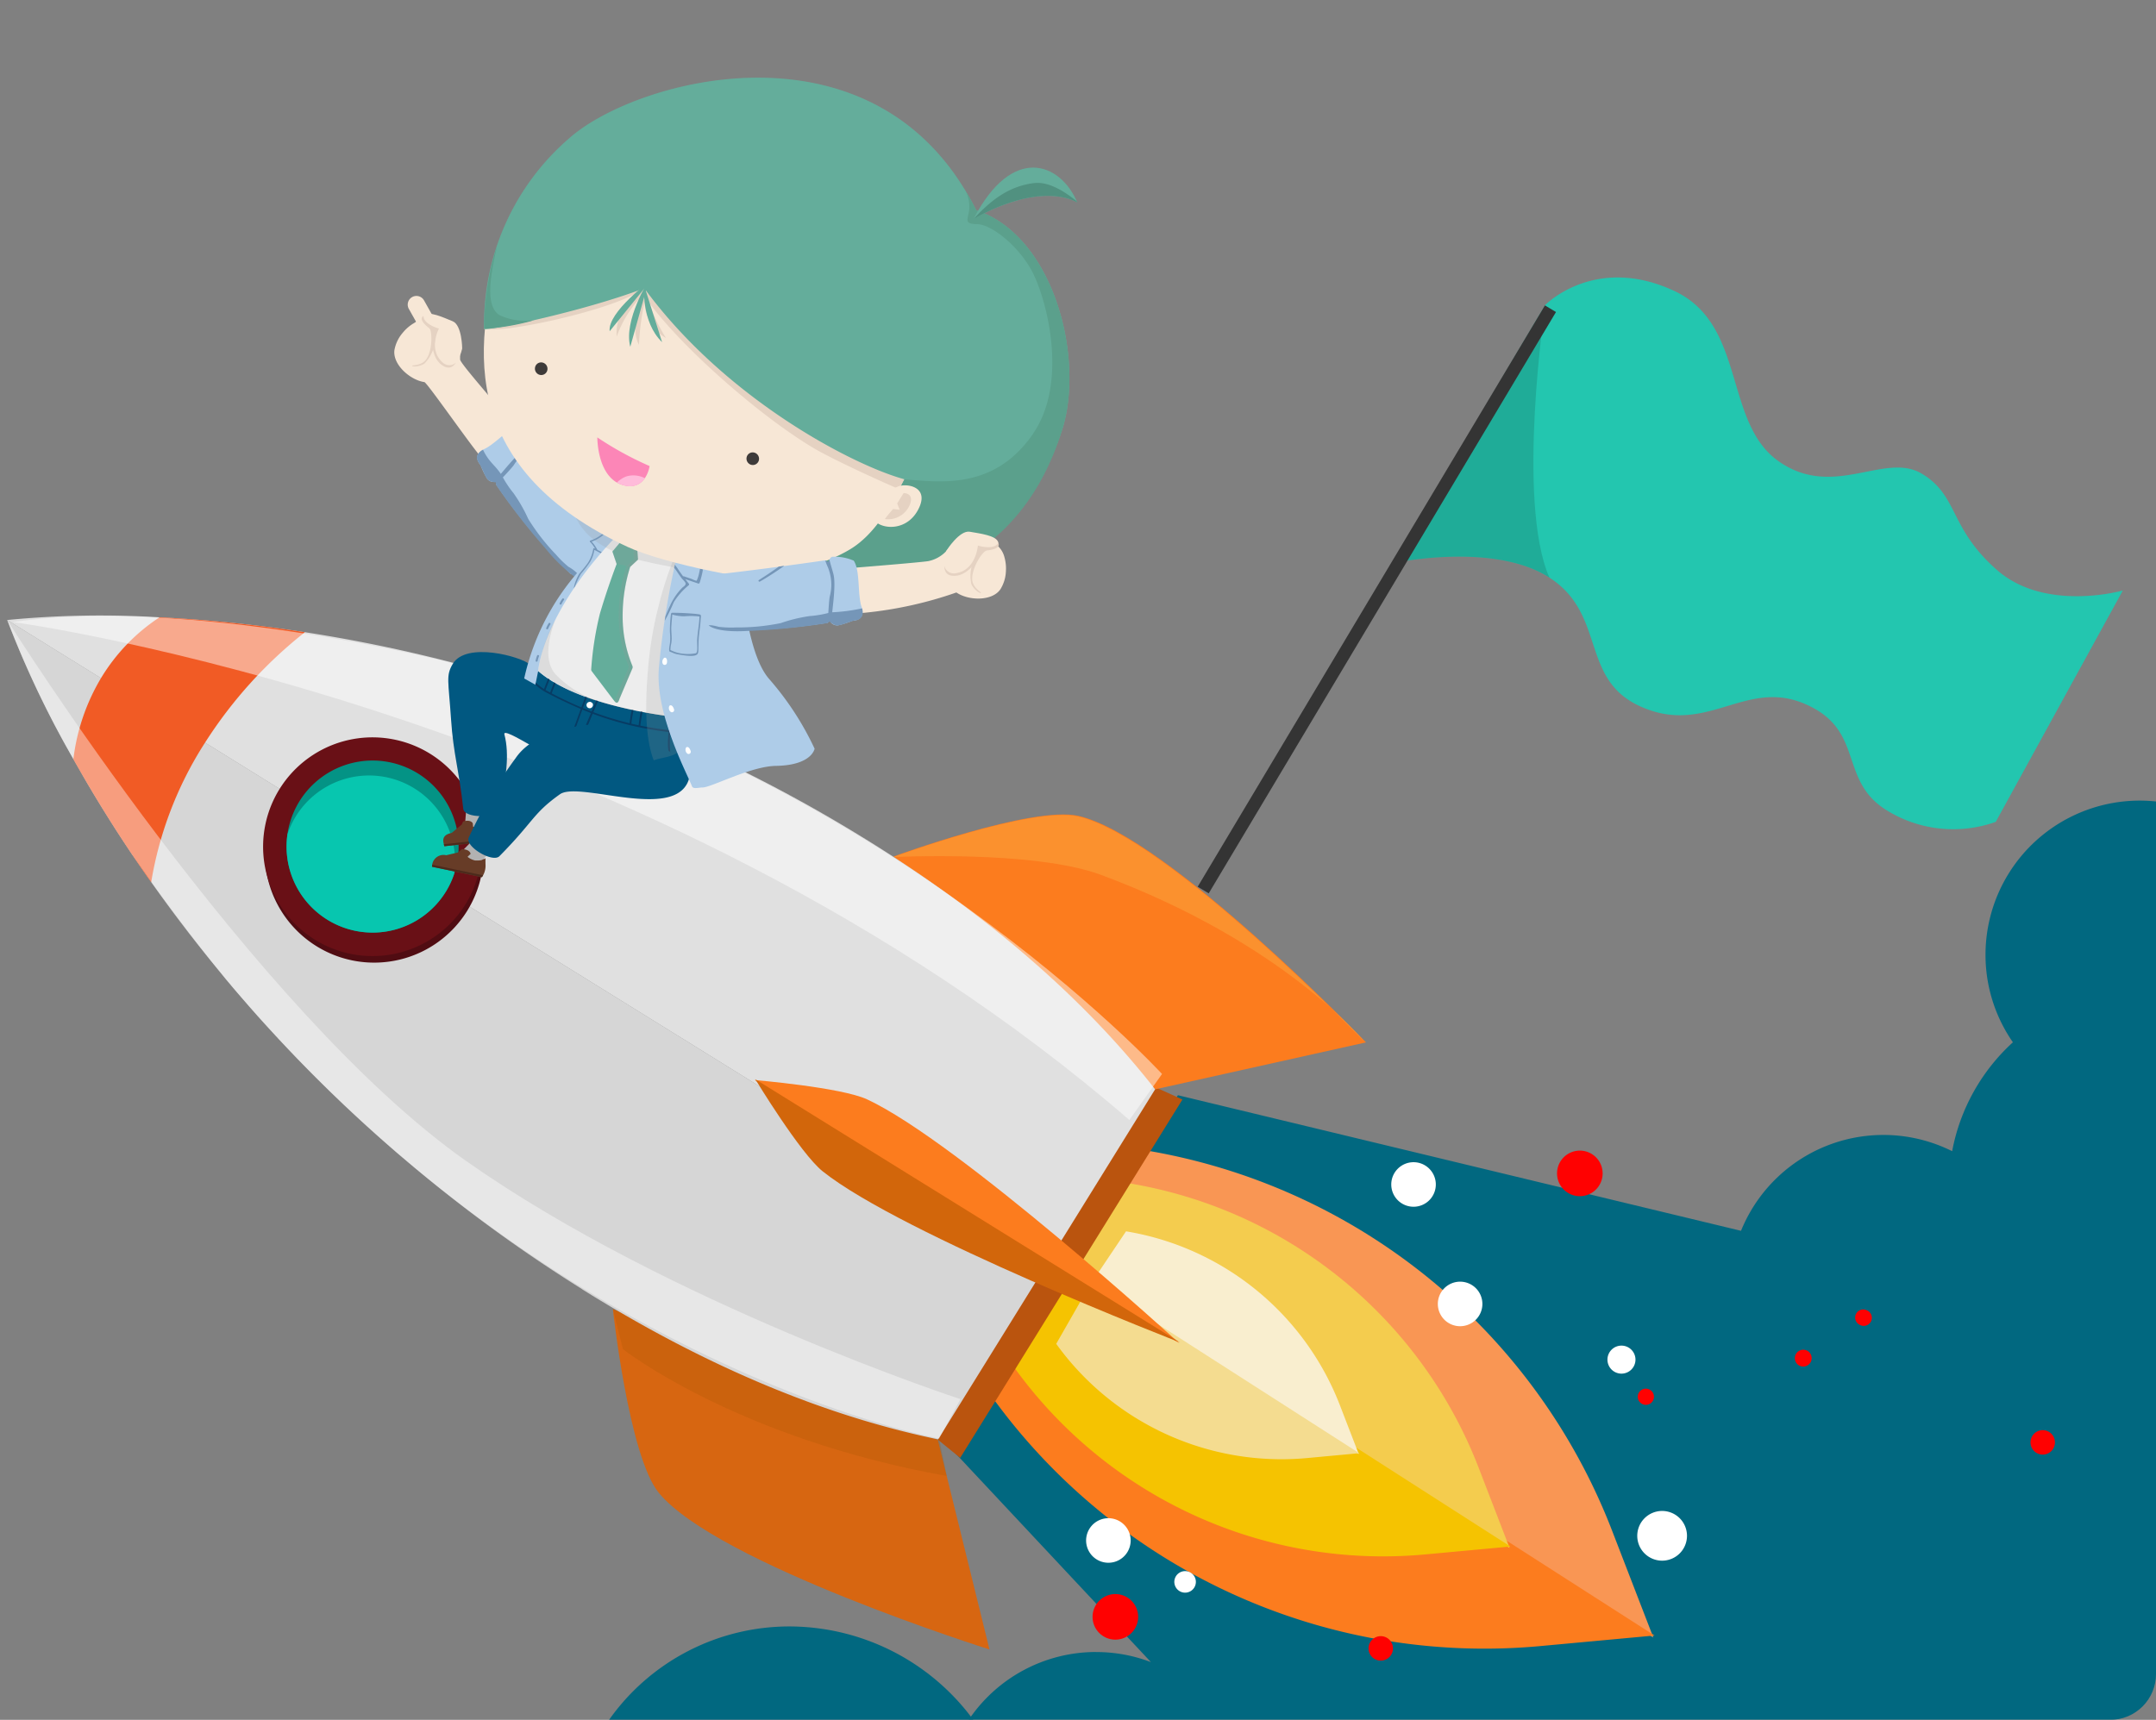 <svg xmlns="http://www.w3.org/2000/svg" xmlns:xlink="http://www.w3.org/1999/xlink" width="188.339" height="150.281" viewBox="0 0 188.339 150.281">
  <rect x="0" y="0" width="188.339" height="150.281" fill="#808080" stroke="none"/>
  <defs>
    <clipPath id="clip-path">
      <path id="Rectangle_21455" data-name="Rectangle 21455" d="M4,0H139a0,0,0,0,1,0,0V84a0,0,0,0,1,0,0H0a0,0,0,0,1,0,0V4A4,4,0,0,1,4,0Z" fill="none"/>
    </clipPath>
    <clipPath id="clip-path-2">
      <rect id="Rectangle_21348" data-name="Rectangle 21348" width="29.164" height="14.597" fill="none"/>
    </clipPath>
    <clipPath id="clip-path-3">
      <rect id="Rectangle_21349" data-name="Rectangle 21349" width="41.277" height="19.915" fill="none"/>
    </clipPath>
    <clipPath id="clip-path-4">
      <rect id="Rectangle_21351" data-name="Rectangle 21351" width="83.272" height="71.535" fill="none"/>
    </clipPath>
    <clipPath id="clip-path-5">
      <path id="Path_17209" data-name="Path 17209" d="M1.911.005a.311.311,0,0,0-.045,0L1.54.6,0,3.451s25.422,8.307,43.184,20.812C61.733,37.315,82.941,71.008,83.272,71.535a.546.546,0,0,0-.035-.1A85.713,85.713,0,0,0,77.5,59.391c-1.41-2.513-3.1-5.312-5.116-8.317a1.774,1.774,0,0,0-.11-.155c-3.556-5.152-6.827-9.22-8.086-10.75-.166-.2-.291-.351-.386-.456-.04-.045-.075-.1-.115-.14l-.04-.055c-.206-.241-.406-.477-.612-.712l-.983-1.134q-.685-.783-1.4-1.565a127.95,127.95,0,0,0-11.266-10.99c-.291-.256-.582-.5-.878-.747q-.474-.406-.948-.8C24.679,4.595,2.98.216,1.911.01Z" transform="translate(0 0)" fill="none"/>
    </clipPath>
    <linearGradient id="linear-gradient" x1="-0.847" y1="-0.076" x2="-0.842" y2="-0.076" gradientUnits="objectBoundingBox">
      <stop offset="0" stop-color="#fff"/>
      <stop offset="1" stop-color="#fff"/>
    </linearGradient>
    <clipPath id="clip-path-6">
      <rect id="Rectangle_21353" data-name="Rectangle 21353" width="100.397" height="44.034" fill="none"/>
    </clipPath>
    <clipPath id="clip-path-7">
      <path id="Path_17214" data-name="Path 17214" d="M100.392,43.515S44.438,36,2.854,0L0,4.023S24.674,30.879,62.867,40.139c0,0,22.186,5.593,37.53,3.376Z" transform="translate(0 0)" fill="none"/>
    </clipPath>
    <linearGradient id="linear-gradient-2" x1="-0.752" y1="-0.32" x2="-0.748" y2="-0.32" xlink:href="#linear-gradient"/>
    <clipPath id="clip-path-8">
      <rect id="Rectangle_21354" data-name="Rectangle 21354" width="13.704" height="23.811" fill="none"/>
    </clipPath>
    <clipPath id="clip-path-9">
      <rect id="Rectangle_21363" data-name="Rectangle 21363" width="5.925" height="5.984" fill="none"/>
    </clipPath>
    <clipPath id="clip-path-10">
      <rect id="Rectangle_21364" data-name="Rectangle 21364" width="18.404" height="2.664" fill="none"/>
    </clipPath>
    <clipPath id="clip-path-11">
      <rect id="Rectangle_21365" data-name="Rectangle 21365" width="4.71" height="17.571" fill="none"/>
    </clipPath>
    <clipPath id="clip-path-12">
      <rect id="Rectangle_21366" data-name="Rectangle 21366" width="3.642" height="13.897" fill="none"/>
    </clipPath>
    <clipPath id="clip-path-13">
      <rect id="Rectangle_21367" data-name="Rectangle 21367" width="2.338" height="2.132" fill="none"/>
    </clipPath>
  </defs>
  <g id="image_applebg" transform="translate(252.247 150.281) rotate(180)" opacity="0.996">
    <g id="Group_29713" data-name="Group 29713" transform="translate(63.908 0)">
      <g id="Mask_Group_18382" data-name="Mask Group 18382" clip-path="url(#clip-path)">
        <path id="Path_17192" data-name="Path 17192" d="M92.582,5.919A13.4,13.4,0,0,1,87.8,5.041l17.055,18.223L85.439,54.575,36.251,42.727a13.421,13.421,0,0,1-18.444,6.957A17.149,17.149,0,0,1,12.5,59.2a13.379,13.379,0,0,1,2.393,7.66A13.47,13.47,0,0,1,0,80.242V0H103.713A13.411,13.411,0,0,1,92.582,5.924Z" transform="translate(0 0.005)" fill="#00677f"/>
      </g>
      <path id="Path_17193" data-name="Path 17193" d="M44.468,42.582h0A53.04,53.04,0,0,1,3.612,9.355L0,0,52.1,31.21,44.473,42.577Z" transform="translate(43.911 7.198)" fill="#f99653"/>
      <path id="Path_17194" data-name="Path 17194" d="M57.911,22.05h0A53.059,53.059,0,0,0,9.982.225L0,1.148,51.119,33.933Z" transform="translate(43.806 6.221)" fill="#fc7b1d"/>
      <path id="Path_17195" data-name="Path 17195" d="M33.287,31.872h0A39.7,39.7,0,0,1,2.7,7L0,0,39,23.365l-5.708,8.507Z" transform="translate(56.466 15.018)" fill="#f4cc4d"/>
      <path id="Path_17196" data-name="Path 17196" d="M43.349,16.506h0A39.71,39.71,0,0,0,7.474.169L0,.861,38.268,25.4l5.086-8.9Z" transform="translate(56.391 14.283)" fill="#f5c300"/>
      <path id="Path_17197" data-name="Path 17197" d="M20.33,19.462h0A24.261,24.261,0,0,1,1.65,4.274L0,0,23.816,14.266Z" transform="translate(69.644 23.225)" fill="#f9eecf"/>
      <path id="Path_17198" data-name="Path 17198" d="M26.475,10.081h0A24.244,24.244,0,0,0,4.565.1L0,.525,23.37,15.513Z" transform="translate(69.598 22.775)" fill="#f4dc90"/>
      <path id="Path_17199" data-name="Path 17199" d="M19.412,0,0,31.311l3.13,1.425L22.081,2.172Z" transform="translate(85.048 22.893)" fill="#ba530d"/>
      <path id="Path_17200" data-name="Path 17200" d="M41.277,20.34s-12.134,4.474-16.172,3.546C17.316,22.1,0,4.1,0,4.1L18.409,0,41.272,20.345Z" transform="translate(69.012 55.097)" fill="#fc7b1d"/>
      <path id="Path_17201" data-name="Path 17201" d="M32.9,29.75s-1.389-12.861-4.013-16.062C23.821,7.509,0,0,0,0L4.514,18.314,32.9,29.745Z" transform="translate(101.902 6.15)" fill="#d76510"/>
      <g id="Group_29659" data-name="Group 29659" transform="translate(105.639 21.309)" opacity="0.24" style="mix-blend-mode: normal;isolation: isolate">
        <g id="Group_29658" data-name="Group 29658" transform="translate(0 0)">
          <g id="Group_29657" data-name="Group 29657" clip-path="url(#clip-path-2)">
            <path id="Path_17202" data-name="Path 17202" d="M28.291,11.091S18.429,3.3,0,0L.667,3.265,29.164,14.6l-.878-3.5Z" transform="translate(0 0)" fill="#a45302"/>
          </g>
        </g>
      </g>
      <g id="Group_29662" data-name="Group 29662" transform="translate(69.047 59.145)" opacity="0.38" style="mix-blend-mode: normal;isolation: isolate">
        <g id="Group_29661" data-name="Group 29661" transform="translate(0 0)">
          <g id="Group_29660" data-name="Group 29660" transform="translate(0 0)" clip-path="url(#clip-path-3)">
            <path id="Path_17203" data-name="Path 17203" d="M41.272,16.242s-12.264.632-18.148-1.55C6.992,8.708,0,0,0,0S17.316,18,25.106,19.788c4.033.928,16.172-3.546,16.172-3.546Z" transform="translate(0 0)" fill="#f9b548"/>
          </g>
        </g>
      </g>
      <path id="Path_17204" data-name="Path 17204" d="M100.282,56.3,9.48,0,0,15.294C5.528,22.357,13.649,30,25.587,37.33A131,131,0,0,0,74.278,55.237a123.1,123.1,0,0,0,12.7,1.3,83.923,83.923,0,0,0,13.3-.236Z" transform="translate(87.431 39.803)" fill="#e0e0e0"/>
      <path id="Path_17205" data-name="Path 17205" d="M40.6,13.127C28.717,5.693,18.264,1.821,9.485,0L0,15.3,90.8,71.6a.462.462,0,0,0-.035-.1,85.694,85.694,0,0,0-5.738-12.049c-1.409-2.513-3.1-5.312-5.116-8.317a1.736,1.736,0,0,0-.11-.156q-.76-1.136-1.58-2.292c-1.831-2.593-3.892-5.3-6.195-8.076-.11-.14-.221-.266-.311-.381-.166-.2-.291-.351-.386-.456-.04-.045-.075-.1-.115-.14-.216-.256-.431-.512-.652-.767l-.983-1.134A131.112,131.112,0,0,0,56.913,25.176c-.291-.256-.582-.5-.878-.747q-.474-.406-.948-.8a130.428,130.428,0,0,0-14.5-10.5Z" transform="translate(96.906 24.509)" fill="#d6d6d6"/>
      <path id="Path_17206" data-name="Path 17206" d="M13.428.005A32.186,32.186,0,0,1,8.723,12.2,39.014,39.014,0,0,1,0,21.85a123.1,123.1,0,0,0,12.7,1.3,16.632,16.632,0,0,0,5.111-5.312,18.016,18.016,0,0,0,2.413-7.078A123.862,123.862,0,0,0,13.423,0Z" transform="translate(161.704 73.19)" fill="#f15a24"/>
      <path id="Path_17207" data-name="Path 17207" d="M37.089,23s-7.559-.637-9.817-1.69C19.257,17.576,0,0,0,0L37.089,22.994Z" transform="translate(85.314 32.905)" fill="#fc7b1d"/>
      <path id="Path_17208" data-name="Path 17208" d="M37.089,22.994s-3.933-6.486-5.879-8.041C24.308,9.43,0,0,0,0Z" transform="translate(85.269 32.981)" fill="#d2650a"/>
      <g id="Group_29667" data-name="Group 29667" transform="translate(104.44 24.574)" opacity="0.41" style="mix-blend-mode: normal;isolation: isolate">
        <g id="Group_29666" data-name="Group 29666" transform="translate(0 0)">
          <g id="Group_29665" data-name="Group 29665" transform="translate(0 0)" clip-path="url(#clip-path-4)">
            <g id="Group_29664" data-name="Group 29664" transform="translate(0 0)">
              <g id="Group_29663" data-name="Group 29663" clip-path="url(#clip-path-5)">
                <rect id="Rectangle_21350" data-name="Rectangle 21350" width="108.468" height="104.677" transform="translate(23.123 -37.294) rotate(31.8)" fill="url(#linear-gradient)"/>
              </g>
            </g>
          </g>
        </g>
      </g>
      <path id="Path_17210" data-name="Path 17210" d="M4.522,17.678A9.556,9.556,0,1,0,1.436,4.522,9.556,9.556,0,0,0,4.522,17.678" transform="translate(146.094 66.165)" fill="#4f0b11"/>
      <path id="Path_17211" data-name="Path 17211" d="M1.533,14.746A9.556,9.556,0,1,0,4.368,1.533,9.556,9.556,0,0,0,1.533,14.746" transform="translate(146.242 66.738)" fill="#680f15"/>
      <path id="Path_17212" data-name="Path 17212" d="M11.473,1.129A7.512,7.512,0,0,0,1.129,3.556,7.34,7.34,0,0,0,.387,5.141,7.515,7.515,0,1,0,11.473,1.129" transform="translate(148.275 68.791)" fill="#039385"/>
      <path id="Path_17213" data-name="Path 17213" d="M11.163,1.129A7.512,7.512,0,0,0,.82,3.556,7.337,7.337,0,0,0,.078,5.141,7.515,7.515,0,0,0,13.9,10.178a7.337,7.337,0,0,0,.742-1.585,7.51,7.51,0,0,0-3.481-7.464" transform="translate(148.585 68.791)" fill="#06c6af"/>
      <g id="Group_29672" data-name="Group 29672" transform="translate(86.829 52.413)" opacity="0.48" style="mix-blend-mode: normal;isolation: isolate">
        <g id="Group_29671" data-name="Group 29671" transform="translate(0 0)">
          <g id="Group_29670" data-name="Group 29670" clip-path="url(#clip-path-6)">
            <g id="Group_29669" data-name="Group 29669" transform="translate(0 0)">
              <g id="Group_29668" data-name="Group 29668" transform="translate(0 0)" clip-path="url(#clip-path-7)">
                <rect id="Rectangle_21352" data-name="Rectangle 21352" width="109.426" height="91.772" transform="translate(27.878 -44.963) rotate(31.8)" fill="url(#linear-gradient-2)"/>
              </g>
            </g>
          </g>
        </g>
      </g>
      <path id="Path_17215" data-name="Path 17215" d="M0,0" transform="translate(109.2 17.838)" fill="red"/>
      <path id="Path_17216" data-name="Path 17216" d="M0,0Z" transform="translate(85.028 65.861)" fill="red"/>
      <path id="Path_17217" data-name="Path 17217" d="M1.946,3.892A1.946,1.946,0,1,0,0,1.946,1.946,1.946,0,0,0,1.946,3.892" transform="translate(58.844 34.396)" fill="#fff"/>
      <path id="Path_17218" data-name="Path 17218" d="M1.224,2.448A1.224,1.224,0,1,0,0,1.224,1.224,1.224,0,0,0,1.224,2.448" transform="translate(45.471 30.252)" fill="#fff"/>
      <path id="Path_17219" data-name="Path 17219" d="M2.172,4.344A2.172,2.172,0,1,0,0,2.172,2.172,2.172,0,0,0,2.172,4.344" transform="translate(40.971 13.909)" fill="#fff"/>
      <path id="Path_17220" data-name="Path 17220" d="M1.365.1a.941.941,0,1,0,.416,1.264A.942.942,0,0,0,1.365.1" transform="translate(83.873 11.115)" fill="#fff"/>
      <path id="Path_17221" data-name="Path 17221" d="M1.5,3.922A1.991,1.991,0,1,0,.062,1.5,1.992,1.992,0,0,0,1.5,3.922" transform="translate(48.34 45.756)" fill="red"/>
      <path id="Path_17222" data-name="Path 17222" d="M1.024.076A.707.707,0,1,0,.392,1.34.707.707,0,1,0,1.024.076" transform="translate(24.844 34.435)" fill="red"/>
      <path id="Path_17223" data-name="Path 17223" d="M.314,1.3A.707.707,0,1,0,.119.314.707.707,0,0,0,.314,1.3" transform="translate(43.859 27.521)" fill="red"/>
      <path id="Path_17224" data-name="Path 17224" d="M1.066.077A.741.741,0,0,0,.078.4.741.741,0,0,0,.4,1.392a.741.741,0,0,0,.988-.326A.741.741,0,0,0,1.066.077" transform="translate(30.082 30.871)" fill="red"/>
      <path id="Path_17225" data-name="Path 17225" d="M1.068,2.137A1.068,1.068,0,1,0,0,1.068,1.069,1.069,0,0,0,1.068,2.137" transform="translate(8.827 23.176)" fill="red"/>
      <path id="Path_17226" data-name="Path 17226" d="M1.55.115A1.068,1.068,0,1,0,2.021,1.55,1.068,1.068,0,0,0,1.55.115" transform="translate(66.654 5.177)" fill="red"/>
      <path id="Path_17227" data-name="Path 17227" d="M1.946,3.893A1.946,1.946,0,1,0,0,1.946,1.946,1.946,0,0,0,1.946,3.893" transform="translate(62.912 44.834)" fill="#fff"/>
      <path id="Path_17228" data-name="Path 17228" d="M.068,2.454A1.946,1.946,0,1,0,1.44.068,1.946,1.946,0,0,0,.068,2.454" transform="translate(89.568 13.726)" fill="#fff"/>
      <path id="Path_17229" data-name="Path 17229" d="M1.991,3.983A1.991,1.991,0,1,0,0,1.991,1.991,1.991,0,0,0,1.991,3.983" transform="translate(88.915 7.007)" fill="red"/>
      <path id="Path_17231" data-name="Path 17231" d="M.181,0h0Z" transform="translate(143.546 28.672)" fill="#ffd629"/>
      <path id="Path_17232" data-name="Path 17232" d="M0,0H0Z" transform="translate(134.958 28.672)" fill="#ffd629"/>
      <path id="Path_17234" data-name="Path 17234" d="M.181,0h0Z" transform="translate(66.814 82.82)" fill="#ffd629"/>
      <path id="Path_17235" data-name="Path 17235" d="M0,0H0Z" transform="translate(58.232 82.82)" fill="#ffd629"/>
      <path id="Path_17237" data-name="Path 17237" d="M.181,0h0Z" transform="translate(41.433 56.491)" fill="#ff7e27"/>
      <path id="Path_17238" data-name="Path 17238" d="M0,0H0Z" transform="translate(32.85 56.491)" fill="#ff7e27"/>
      <path id="Path_17242" data-name="Path 17242" d="M0,20.861s6.757-1.921,10.985,1.786,3.351,6.511,6.591,8.432,7.745-2.307,12.525,1.1S32.9,44.1,39.166,47.03c6.942,3.25,11.286-1.219,11.286-1.219L63.8,23.244s-8.763,1.921-13.7-1.249-2.719-8.738-7.745-11.161c-5.894-2.844-9.285,2.378-14.557.13s-2.944-6.576-7.033-9.22A11.029,11.029,0,0,0,11.1.646Z" transform="translate(2.899 77.821)" fill="#22c6af"/>
      <g id="Group_29675" data-name="Group 29675" transform="translate(52.995 99.821)" opacity="0.13" style="mix-blend-mode: normal;isolation: isolate">
        <g id="Group_29674" data-name="Group 29674" transform="translate(0 0)">
          <g id="Group_29673" data-name="Group 29673" clip-path="url(#clip-path-8)">
            <path id="Path_17243" data-name="Path 17243" d="M.351,23.811l1.876-3.17L13.7,1.249S4.941,3.17,0,0C2.909,6.676.356,23.811.356,23.811Z" transform="translate(0 0)"/>
          </g>
        </g>
      </g>
      <rect id="Rectangle_21355" data-name="Rectangle 21355" width="1.124" height="59.135" transform="matrix(0.859, 0.513, -0.513, 0.859, 82.75, 72.22)" fill="#333"/>
      <path id="Path_17359" data-name="Path 17359" d="M0,0A19.965,19.965,0,0,0,16.067,8.161,19.288,19.288,0,0,0,31.817,0H0Z" transform="translate(103.317 0)" fill="#00677f"/>
      <g id="Group_29744" data-name="Group 29744" transform="translate(9.551 -38.688) rotate(14)">
        <path id="Path_17319" data-name="Path 17319" d="M3.095,0A.255.255,0,0,1,3.15.331l-.808,1.4s.236,1.314.256,1.716a.345.345,0,0,1-.251.376l-1.389.3A.353.353,0,0,1,.576,3.8L.27,1.8c-.105-.3-.356-.05-.241-.6L3.1,0Z" transform="translate(160.014 78.356)" fill="#b2b2b2"/>
        <path id="Path_17320" data-name="Path 17320" d="M3.835,1.294l-.672.923L3.117,2.5c-.627.361-.858.045-.858.045l-.11-.3a5.658,5.658,0,0,0-.782.346C.8,2.98.95,3.055.9,3.075c-.03.01-.271.02-.632-.517A1.788,1.788,0,0,1,0,1.54L4.181,0S4.2.025,4.2.035c.11.236.582.818-.366,1.254Z" transform="translate(159.459 77.744)" fill="#663b26"/>
        <path id="Path_17321" data-name="Path 17321" d="M0,1.731c0-.115,0-.191,0-.191L4.181,0S4.2.025,4.2.035c.015.035.04.075.065.12L0,1.726Z" transform="translate(159.464 77.75)" fill="#4b291b"/>
        <path id="Path_17322" data-name="Path 17322" d="M10.966,12.429c.351-1.169.015-1.5-1.028-4.755C9,4.754,8.207,3.6,7.013.355c-.3-.808-3.055-.1-3.045.747C4,3.766,4.229,5.943,5.1,7.533,5.518,8.291-.055,6.1,0,6.721c.08.943,2.955,3.02,3.165,3.852S3.055,13.287,4.41,14C5.348,14.491,10.309,14.611,10.966,12.429Z" transform="translate(155.814 80.961)" fill="#005781"/>
        <path id="Path_17323" data-name="Path 17323" d="M12.4,7.365C12.28,6.091,10.454,5.132,9.18,5.258,8.929,5.283,2.829-.084,2.6,0A13.451,13.451,0,0,0,.005,2.715c-.216.346,6.516,4.78,6.626,5.217.4,1.6,1.114,3.255,3.677,3,.411-.04.682-.582,1.018-.908a3.592,3.592,0,0,0,.732-1.038,3.176,3.176,0,0,0,.341-1.62Z" transform="translate(165.963 111.417)" fill="#f7e7d6"/>
        <path id="Path_17324" data-name="Path 17324" d="M0,3.642S3.411,6.36,8.211,10.494a2.941,2.941,0,0,0,.336-.04l-.05.286s-.06.316.156.406a4.013,4.013,0,0,0,1.68.662c.948-.406,1.866-2.317,2.739-3.025,1.018-.828,0-1.445,0-1.445a7.612,7.612,0,0,0-.848-1.023.727.727,0,0,0-.617-.145c-.025.005-.2.115-.226.1-.07-.04-.08-.09-.035-.251A55.074,55.074,0,0,0,3.105,0C.9-.015.005,3.642.005,3.642Z" transform="translate(155.564 103.498)" fill="#aecce8"/>
        <path id="Path_17325" data-name="Path 17325" d="M3.4.155c-.517.868-1.364,2.96-2.147,3.7-.316.3-.662.567-.973.873,0-.125.01-.236.05-.231C.261,4.489.065,4.489,0,4.474c.206-.2.557-.386.767-.572A4,4,0,0,0,2.032,2.042c.11-.326.933-1.761,1.1-2.042L3.2.186,3.4.15Z" transform="translate(163.771 109.511)" fill="#7496b8"/>
        <path id="Path_17326" data-name="Path 17326" d="M0,.336.191,0A14.185,14.185,0,0,1,3.23,1.771,57.194,57.194,0,0,1,8.7,6.049s.11.06.156.311c.441-.1.577-.015.577-.015s.165-.06.632.542c.406.522.6.717.6.717s.772.492-.025,1.234C9.822,7.855,9.315,7.83,8.517,7.073a9.5,9.5,0,0,0-1.39-1.279A13.681,13.681,0,0,1,5.342,3.928,18.664,18.664,0,0,0,2.252,1.5,9.1,9.1,0,0,0,.928.722,3.358,3.358,0,0,1,.005.331Z" transform="translate(158.107 103.342)" fill="#7496b8"/>
        <path id="Path_17327" data-name="Path 17327" d="M2.077,13.995A21,21,0,0,0,5.738,1.56L0,0,.567,13.268A5.633,5.633,0,0,1,2.077,14Z" transform="translate(154.681 92.096)" fill="#aecce8"/>
        <path id="Path_17328" data-name="Path 17328" d="M18.043,6.714l-.065-1.54a5.047,5.047,0,0,0-4.1-4.8,21.666,21.666,0,0,0-5.2-.356A19.619,19.619,0,0,0,3.687.81C1.646,1.733-.11,3.2.005,5.936l.06,1.445C1.475,6.538,4.089,5.62,8.889,5.42c4.986-.211,7.7.552,9.144,1.294Z" transform="translate(141.348 87.87)" fill="#005781"/>
        <path id="Path_17329" data-name="Path 17329" d="M14.236,14.336C18.876,6.155,17.968,1.33,17.968,1.33,16.523.587,13.809-.175,8.823.036S1.4,1.154,0,2a27.49,27.49,0,0,0,6.12,12.49c2.1-.015,3.762-.05,8.121-.155Z" transform="translate(141.424 93.254)" fill="#ededed"/>
        <g id="Group_29699" data-name="Group 29699" transform="translate(153.538 93.3)" opacity="0.2" style="mix-blend-mode: normal;isolation: isolate">
          <g id="Group_29698" data-name="Group 29698" transform="translate(0 0)">
            <g id="Group_29697" data-name="Group 29697" clip-path="url(#clip-path-9)">
              <path id="Path_17330" data-name="Path 17330" d="M5.488,5.979c.2-1.831.065-3.682-1.109-4.56A9.064,9.064,0,0,0,0,0,14.439,14.439,0,0,1,5.854,1.289a12.873,12.873,0,0,1-.371,4.7Z" transform="translate(0 0)" fill="#989898"/>
            </g>
          </g>
        </g>
        <g id="Group_29702" data-name="Group 29702" transform="translate(141.349 106.13)" opacity="0.2" style="mix-blend-mode: normal;isolation: isolate">
          <g id="Group_29701" data-name="Group 29701" transform="translate(0 0)">
            <g id="Group_29700" data-name="Group 29700" transform="translate(0 0)" clip-path="url(#clip-path-10)">
              <path id="Path_17331" data-name="Path 17331" d="M0,1.55A47.863,47.863,0,0,1,12,0C15.826.07,17.456,1.3,18.4,2.663-.226,2.408,1.189,2.071,1.189,2.071L.005,1.55Z" transform="translate(0 0)" fill="#989898"/>
            </g>
          </g>
        </g>
        <path id="Path_17332" data-name="Path 17332" d="M1.605.016a3.906,3.906,0,0,1-.15,1.354c-.171.371-.361.737-.507,1.119A3.2,3.2,0,0,0,.783,3.813c0,.04-.03.08-.07.07s-.055-.015-.085-.02a2.835,2.835,0,0,0,.587.477.064.064,0,0,1,0,.1,3.33,3.33,0,0,0-.878.818l-.125-.04a3.087,3.087,0,0,1,.863-.828,3.192,3.192,0,0,1-.652-.567v-.01c-.14-.035-.421-.1-.421-.1L.06,3.6s.406.1.607.145A3.241,3.241,0,0,1,.757,2.69,9.633,9.633,0,0,1,1.3,1.431,8.209,8.209,0,0,0,1.54.232c.03-.085.105-.291.08-.216Z" transform="translate(156.522 102.297)" fill="#7496b8"/>
        <path id="Path_17333" data-name="Path 17333" d="M.006.472c-.04.1.125.155.16.065A2.342,2.342,0,0,0,.3.086c.02-.1-.151-.12-.171-.02A2.438,2.438,0,0,1,.006.477Z" transform="translate(158.703 100.687)" fill="#7496b8"/>
        <path id="Path_17334" data-name="Path 17334" d="M.005.492c-.03.1.135.15.165.05A2.379,2.379,0,0,0,.276.08C.291-.02.115-.03.1.07A2.009,2.009,0,0,1,0,.487Z" transform="translate(159.341 98.31)" fill="#7496b8"/>
        <path id="Path_17335" data-name="Path 17335" d="M0,.515c-.015.1.161.12.176.02A2.473,2.473,0,0,0,.192.064c0-.1-.181-.075-.17.025A2.483,2.483,0,0,1,.006.52Z" transform="translate(159.631 95.337)" fill="#7496b8"/>
        <path id="Path_17336" data-name="Path 17336" d="M13.6,1.44A4.417,4.417,0,0,0,12.345.969,38.174,38.174,0,0,0,8.111.186,27.882,27.882,0,0,0,0,.452C0,.5.005.558.01.613a27.961,27.961,0,0,1,7.865-.3,30.4,30.4,0,0,1,4.394.8,5.279,5.279,0,0,1,1.349.512,1.007,1.007,0,0,0-.01-.181Z" transform="translate(145.733 91.924)" fill="#063b63"/>
        <path id="Path_17337" data-name="Path 17337" d="M.1,1.283C.091.9.051.45,0,.069c-.015-.1.15-.09.161,0a11.988,11.988,0,0,1,.1,1.2H.1Z" transform="translate(150.377 91.997)" fill="#063b63"/>
        <path id="Path_17338" data-name="Path 17338" d="M.1,1.285C.086.9.051.457,0,.076c-.015-.1.14-.105.156,0,.055.391.115,1.2.115,1.2L.1,1.285Z" transform="translate(149.579 92.035)" fill="#063b63"/>
        <path id="Path_17339" data-name="Path 17339" d="M0,1.029C.04.708.08.387.125.066c.01-.1.165-.085.15.015C.236.412.15,1.074.15,1.074S.06,1.049,0,1.029" transform="translate(157.656 92.888)" fill="#063b63"/>
        <path id="Path_17340" data-name="Path 17340" d="M0,1.059C.045.728.09.4.13.066.14-.029.3-.019.281.081.236.427.15,1.115.15,1.115L0,1.064Z" transform="translate(158.243 93.043)" fill="#063b63"/>
        <path id="Path_17341" data-name="Path 17341" d="M.747.08C.6.757.522,1.149.436,1.781.246,3.205,0,4.77,0,4.785H.155S.562,2.222.592,2.047C.7,1.394.772.828.913.186c.732.09.517.823.421,1.711-.06.582-.11,1.053-.161,1.58-.1.953-.075.426-.155,1.379.075.01.15.015.15.015s.125-1.129.261-2.438L1.55,1.3A3.1,3.1,0,0,0,1.565.532.643.643,0,0,0,.973,0C.752,0,.742.07.742.07Z" transform="translate(153.688 88.524)" fill="#063b63"/>
        <path id="Path_17342" data-name="Path 17342" d="M.357.558A.207.207,0,0,1,.212.548.231.231,0,0,1,.026.413a.305.305,0,0,1,.1-.361.283.283,0,0,1,.4.085A.276.276,0,0,1,.352.548Z" transform="translate(154.019 92.506)" fill="#fff"/>
        <path id="Path_17343" data-name="Path 17343" d="M0,.047a1.487,1.487,0,0,1,.742,0A1.612,1.612,0,0,1,1.65.725,5.087,5.087,0,0,1,2.127,2.28c.04.166.105.537.105.537H2.1s-.241-1.159-.426-1.685A1.455,1.455,0,0,0,.612.173,1.123,1.123,0,0,0,.1.173C.07.138.02.083,0,.052Z" transform="translate(144.85 89.48)" fill="#063b63"/>
        <path id="Path_17344" data-name="Path 17344" d="M.208,1.283,1.561,2.717A.76.76,0,1,0,2.667,1.674L1.314.24A.76.76,0,1,0,.208,1.283" transform="translate(175.342 120.879)" fill="#f7e7d6"/>
        <path id="Path_17345" data-name="Path 17345" d="M0,1.859s.507,1.976,1.379,2.1,2.232.4,2.568-.11-1.54-.9-1.54-.9S2.912.961,1.4.159,0,1.859,0,1.859" transform="translate(172.652 118.472)" fill="#f7e7d6"/>
        <path id="Path_17346" data-name="Path 17346" d="M3.792,3.828s-.03.035-.045.055c-.165-.737-1.58-.752-1.58-.752s.5-1.986-1.013-2.789A.846.846,0,0,0,0,.608c.17-.487.5-.8,1.239-.472C2.448.678,2.7,2.835,2.7,2.835s1.43.482,1.088.988Z" transform="translate(172.875 118.395)" fill="#e5d2c2"/>
        <path id="Path_17347" data-name="Path 17347" d="M.75,3.6c-.015.08-.477.05-.662-.682A3.221,3.221,0,0,1,.444.464c.436-.436.993-.517.983-.436S.915.163.554.579c-.5.572-.291,1.881-.11,2.408.246.737.331.482.306.617Z" transform="translate(175.095 117.771)" fill="#e5d2c2"/>
        <path id="Path_17348" data-name="Path 17348" d="M3.892,0a.254.254,0,0,1-.155.3L2.578,1.43s-.8,1.379-1.023,1.71a.342.342,0,0,1-.426.146L.16,2.769a.359.359,0,0,1-.115-.482L.787.873C.887.567.21.532.637.16L3.887,0Z" transform="translate(159.407 76.36)" fill="#b2b2b2"/>
        <path id="Path_17349" data-name="Path 17349" d="M3.614,1.279l-.928.477-.281.376c-.707.15-.833-.221-.833-.221l.2-.316a1.607,1.607,0,0,0-.712-.15c-.787.15-.768.4-.828.4-.03,0,0,0-.176-.622A1.747,1.747,0,0,1,.123.171L4.572,0a.27.27,0,0,1,.005.04,1,1,0,0,1-.968,1.239Z" transform="translate(159.68 75.743)" fill="#663b26"/>
        <path id="Path_17350" data-name="Path 17350" d="M0,.351A1.513,1.513,0,0,1,.06.171L4.509,0a.275.275,0,0,1,0,.04.8.8,0,0,0,.025.135Z" transform="translate(159.748 75.748)" fill="#4b291b"/>
        <path id="Path_17351" data-name="Path 17351" d="M7.445,13.941c1.2-.191,6.466-1.675,7.69-4.991a40.035,40.035,0,0,0,2.3-7.735c.16-.848-2.563-1.66-2.995-.933-2.2,3.707-1.911,4.3-3.817,6.526-1.379,1.615-11,0-10.609,4.414.1,1.053,5.6,3,7.429,2.719Z" transform="translate(144.322 77.784)" fill="#005781"/>
        <g id="Group_29705" data-name="Group 29705" transform="translate(145.848 89.453)" opacity="0.2" style="mix-blend-mode: normal;isolation: isolate">
          <g id="Group_29704" data-name="Group 29704" transform="translate(0 0)">
            <g id="Group_29703" data-name="Group 29703" clip-path="url(#clip-path-11)">
              <path id="Path_17352" data-name="Path 17352" d="M3.526,17.566s.156-7.494-1.1-11.708A9.278,9.278,0,0,0,0,1.249C.141.752,1.455.321,1.856,0c.843,1.174,1.7,3.311,2.358,7.258a34.048,34.048,0,0,1,.216,10.258l-.9.055Z" transform="translate(0 0)" fill="#989898"/>
            </g>
          </g>
        </g>
        <path id="Path_17353" data-name="Path 17353" d="M10.123,19.865s-2.077-7.108-4.765-9.019A25.821,25.821,0,0,1,0,5.875S-.135,4.415,2.91,3.6C5.057,3.031,7.936.4,8.679.217c.311-.075.752-.356.913-.13.843,1.174,4.675,5.387,5.312,9.34a71.658,71.658,0,0,1,.833,9.435Z" transform="translate(134.32 87.967)" fill="#aecce8"/>
        <path id="Path_17354" data-name="Path 17354" d="M.272.629C.392.6.447.373.417.247a.4.4,0,0,0-.1-.2A.194.194,0,0,0,0,.187a.529.529,0,0,0,.03.2.385.385,0,0,0,.09.181.173.173,0,0,0,.156.06Z" transform="translate(148.651 97.768)" fill="#fff"/>
        <path id="Path_17355" data-name="Path 17355" d="M.455.549C.55.469.5.238.415.143A.4.4,0,0,0,.234.007.194.194,0,0,0,.014.273.611.611,0,0,0,.129.439.391.391,0,0,0,.289.564.165.165,0,0,0,.455.549Z" transform="translate(147.038 93.904)" fill="#fff"/>
        <path id="Path_17356" data-name="Path 17356" d="M.455.549C.55.469.5.238.415.143A.4.4,0,0,0,.234.007.194.194,0,0,0,.014.273.617.617,0,0,0,.129.439a.39.39,0,0,0,.16.125A.165.165,0,0,0,.455.549Z" transform="translate(144.746 90.719)" fill="#fff"/>
        <path id="Path_17357" data-name="Path 17357" d="M.034.432C.169.171.781.1,1.037.066s.5-.05.742-.065A2,2,0,0,1,2.2.041c.055.01.115.015.171.02a.107.107,0,0,1,.11.06.834.834,0,0,1,.06.226c.025.15.03.306.045.456a4.691,4.691,0,0,0,.241.938,11.862,11.862,0,0,1,.291,1.57.057.057,0,0,1-.03.055.059.059,0,0,1-.045.045c-.5.125-.993.231-1.495.316-.251.045-.5.09-.757.115-.07.005-.161.025-.221-.025S.515,3.632.5,3.547C.465,3.331.42,3.111.395,2.9c-.04-.306-.07-.612-.115-.918s-.12-.6-.186-.9C.059.9-.052.588.029.427ZM.32,1.511c.155.712.17,1.45.326,2.162a6.237,6.237,0,0,0,1.279-.3,3.819,3.819,0,0,1,1.064-.11c-.05-.331-.1-.662-.161-.988-.06-.351-.191-.677-.281-1.018a2.611,2.611,0,0,1-.08-.482A2.386,2.386,0,0,0,2.4.221a2.954,2.954,0,0,0-.978-.07A3.693,3.693,0,0,0,.174.482c-.151.13.065.692.14,1.033Z" transform="translate(146.226 98.942)" fill="#7496b8"/>
        <path id="Path_17358" data-name="Path 17358" d="M.032,5.172a7.784,7.784,0,0,1,0-1.234.1.1,0,0,1,.1-.075c.4.035.793.065,1.189.1L.919,3.647A.107.107,0,0,1,.9,3.521a6.007,6.007,0,0,0,.913-1.761A14.952,14.952,0,0,1,2.183,0c.01.065.03.341.035.381-.04.291-.11.813-.16.988A5.361,5.361,0,0,1,1.4,3.17c-.1.145-.246.256-.191.441.03.105.356.281.436.346.221.181.431.366.642.557.005,0,.01.01.02.015.06.055.145.11.206.166a2.316,2.316,0,0,0,0,.271c-.035-.03-.241-.2-.276-.226-.005-.005-.015-.01-.02-.02-.211-.2-.431-.381-.652-.567a.085.085,0,0,1-.065.02c-.231-.02-.456-.04-.687-.055-.1-.01-.411-.1-.492-.04a3.291,3.291,0,0,0-.04.762c0,.115.015.316.015.316s-.186,0-.266.005Z" transform="translate(147.542 101.521)" fill="#7496b8"/>
        <path id="Path_17362" data-name="Path 17362" d="M2.192,13.717l1.4.171.567-1.159-.622-.968S3.8,9.7,3.907,7.2A28.246,28.246,0,0,0,3.466,2.29a.247.247,0,0,0-.08-.14L.968.2C.772.058.471-.258.446.409L0,3.233a.293.293,0,0,0,.055.231A11.256,11.256,0,0,1,1.931,7.482a14.113,14.113,0,0,1,.4,4.324l-.507.782.371,1.139Z" transform="translate(151.466 93.553)" fill="#63ad9b"/>
        <g id="Group_29708" data-name="Group 29708" transform="translate(151.451 93.558)" opacity="0.2" style="mix-blend-mode: normal;isolation: isolate">
          <g id="Group_29707" data-name="Group 29707" transform="translate(0 0)">
            <g id="Group_29706" data-name="Group 29706" clip-path="url(#clip-path-12)">
              <path id="Path_17363" data-name="Path 17363" d="M.356,3.162a.293.293,0,0,0,.055.231A11.256,11.256,0,0,1,2.282,7.411a14.106,14.106,0,0,1,.4,4.324l-.507.783.371,1.139,1.1.135-.05.105-1.4-.171-.371-1.139.507-.783a14.11,14.11,0,0,0-.4-4.324A11.3,11.3,0,0,0,.06,3.463.293.293,0,0,1,0,3.232L.446.408C.471-.114.657-.033.833.1A.981.981,0,0,0,.8.338L.361,3.162Z" transform="translate(0 0)" fill="#989898"/>
            </g>
          </g>
        </g>
        <g id="Group_29711" data-name="Group 29711" transform="translate(153.287 105.308)" opacity="0.2" style="mix-blend-mode: normal;isolation: isolate">
          <g id="Group_29710" data-name="Group 29710" transform="translate(0 0)">
            <g id="Group_29709" data-name="Group 29709" transform="translate(0 0)" clip-path="url(#clip-path-13)">
              <path id="Path_17364" data-name="Path 17364" d="M2.338.973,1.771,2.132l-1.4-.171L0,.823.507.04A5.566,5.566,0,0,0,1.716,0l.622.968Z" transform="translate(0 0)" fill="#989898"/>
            </g>
          </g>
        </g>
        <path id="Path_17365" data-name="Path 17365" d="M.036,16.839C.542,8.171,3.437,2.613,10.153.953,13.8.05,22.362-.327,25.783.336,41.348,3.35,43.239,13.628,42.733,22.868c-.642,11.627-11.181,14.667-23.3,14.251S-.641,28.466.041,16.839Z" transform="translate(128.662 106.663)" fill="#f7e7d6"/>
        <path id="Path_17366" data-name="Path 17366" d="M16.071,2.327c5.091,1.525,13.167,5.648,17.075,8.894a16.117,16.117,0,0,0-2.217-2.674,3.7,3.7,0,0,1,2.568,2.6A21.381,21.381,0,0,0,33.066,7.4s.993.853.983,3.842a9.965,9.965,0,0,0,1.083-3.627,4.433,4.433,0,0,1-.818,4.178c2.232-2.237,10.529-6.35,12.224-6.31a15.831,15.831,0,0,1,.175,4.489c-.692,11.622-12.982,17.2-27.147,16.724S-.678,19.091.06,7.469C.145,6.094,1.384.281,2.156.045c1.179-.356,11.336,1.5,13.915,2.282" transform="translate(124.676 116.976)" fill="#e5d2c2"/>
        <path id="Path_17367" data-name="Path 17367" d="M0,.542A.542.542,0,0,1,.552,0,.558.558,0,0,1,1.1.557.539.539,0,0,1,.552,1.1.558.558,0,0,1,0,.542" transform="translate(164.975 119.729)" fill="#3d3a39"/>
        <path id="Path_17368" data-name="Path 17368" d="M0,.542A.545.545,0,0,1,.552,0,.561.561,0,0,1,1.1.557.539.539,0,0,1,.552,1.1.558.558,0,0,1,0,.542" transform="translate(145.141 116.57)" fill="#3d3a39"/>
        <path id="Path_17369" data-name="Path 17369" d="M.171,0C1.329,2.092,0,6.074,0,6.074" transform="translate(158.268 124.023)" fill="#63ad9b"/>
        <path id="Path_17370" data-name="Path 17370" d="M2.719,4.424S2.232,1.284,0,0" transform="translate(155.84 125.086)" fill="#63ad9b"/>
        <path id="Path_17371" data-name="Path 17371" d="M0,5.2S3.02,1.585,2.428,0" transform="translate(158.087 124.905)" fill="#63ad9b"/>
        <path id="Path_17372" data-name="Path 17372" d="M.014,19.317c-.316,6.531,4.851,16.1,11.933,16.628,12.55,14.662,31.531,4.013,36-2.468A21.451,21.451,0,0,0,51.158,15.5c-.065-.276-7.9,3.461-12.726,6.817-9.079-7.574-21.263-10.589-26.089-10.7.567-2.438,1.3-5.5,2.824-7.494C16.622,2.217,21.538.687,24.262,0,15.92.682.711,4.981.019,19.322Z" transform="translate(120.057 106.963)" fill="#63ad9b"/>
        <path id="Path_17373" data-name="Path 17373" d="M2.411,18.337c-1.976,5.242,1.841,12.009,3.647,13.9s4.4,2.949,5.5,2.694.933.115.978.913a2.973,2.973,0,0,0,.787,1.726c-.466-.461-.923-.953-1.374-1.48C4.869,35.557-.3,26,.013,19.46.706,5.119,12.328-.138,24.8,0c.13-.025-5.743,1.078-9.34,4.685-1.776,1.781-2.553,4.625-3.125,7.063-3.135.562-7.82.978-9.932,6.586Z" transform="translate(120.057 106.82)" fill="#5aa08c"/>
        <path id="Path_17374" data-name="Path 17374" d="M3.58.272C2.707-.375.38.051.024,2.449-.232,4.3,1.664,4.094,2.271,3.658a5.562,5.562,0,0,0,.808-.742" transform="translate(130.505 114.187)" fill="#f7e7d6"/>
        <path id="Path_17375" data-name="Path 17375" d="M.79,2.6s-.878.246-.783-.783A2.056,2.056,0,0,1,1.833,0a10.654,10.654,0,0,1-.492,1.028L.77,1.1l.346.487L.79,2.6Z" transform="translate(131.389 114.794)" fill="#e5d2c2"/>
        <path id="Path_17376" data-name="Path 17376" d="M5.045,3.5A29.191,29.191,0,0,0,.009,2.176S-.217.11,1.634,0C4.177-.141,5.045,3.5,5.045,3.5Z" transform="translate(154.271 112.141)" fill="#fc86b7"/>
        <path id="Path_17377" data-name="Path 17377" d="M1.59.816A2.189,2.189,0,0,1,0,1.047,1.547,1.547,0,0,1,1.475,0a2.469,2.469,0,0,1,.8.085A2.271,2.271,0,0,1,1.59.816" transform="translate(154.426 112.141)" fill="#ffbbda"/>
        <path id="Path_17378" data-name="Path 17378" d="M8.437,0S4.028,4.54,0,3.627C2.282,6.666,6.757,7.168,8.437,0" transform="translate(123.612 142.091)" fill="#63ad9b"/>
        <path id="Path_17379" data-name="Path 17379" d="M4.043,4.349C2.769,4.83,1.048,4.173.05,3.692A.737.737,0,0,1,0,3.627C4.028,4.54,8.437,0,8.437,0,7.283,2.142,6,3.612,4.043,4.349" transform="translate(123.612 142.091)" fill="#509180"/>
        <path id="Path_17380" data-name="Path 17380" d="M4.73,7.313c-.075-2.252-.14-5.332-1.685-5.819A5.378,5.378,0,0,0,0,1.805,19.612,19.612,0,0,1,4.078.015a24.577,24.577,0,0,1,.652,7.3" transform="translate(167.136 122.444)" fill="#5aa08c"/>
        <path id="Path_17381" data-name="Path 17381" d="M.152,6.689c.446-1.2,2.463-1.65,3.662-1.2A34.494,34.494,0,0,1,19.023.027c1.705-.161,2.669.361,3.25,2.292,0,0-14.16,4.705-15.409,5.232A2.964,2.964,0,0,0,5.584,8.72c-.446,1.2-2.929,2.117-4.128,1.67a1.972,1.972,0,0,1-.948-.858A3.665,3.665,0,0,1,.067,8.339a3.224,3.224,0,0,1,.085-1.65" transform="translate(121.789 104.593)" fill="#f7e7d6"/>
        <path id="Path_17382" data-name="Path 17382" d="M4.242,1.972s-.662,2-1.57,2.062S.344,4.28.033,3.733s1.65-.813,1.65-.813S1.313.839,2.928.126,4.242,1.977,4.242,1.977Z" transform="translate(123.077 111.481)" fill="#f7e7d6"/>
        <path id="Path_17383" data-name="Path 17383" d="M.037,3.707l.045.06c.226-.747,1.68-.657,1.68-.657S1.392,1.028,3.007.316A.869.869,0,0,1,4.176.677C4.035.166,3.719-.186,2.937.105c-1.279.472-1.7,2.674-1.7,2.674s-1.5.391-1.194.938Z" transform="translate(123.013 111.402)" fill="#e5d2c2"/>
        <path id="Path_17384" data-name="Path 17384" d="M.441,3.75c.01.085.487.09.732-.657A3.294,3.294,0,0,0,.983.545C.567.063,0-.057,0,.023S.517.2.858.65c.472.622.16,1.956-.06,2.488-.311.737-.376.471-.356.612" transform="translate(123.516 110.542)" fill="#e5d2c2"/>
        <path id="Path_17385" data-name="Path 17385" d="M14.25,4.444s-4.1,1.49-9.962,3.882a2.607,2.607,0,0,1-.306-.145l-.04.286s-.04.321-.276.336a4.114,4.114,0,0,1-1.806.1C1.093,8.211.832,6.11.225,5.157c-.7-1.109.462-1.369.462-1.369a7.7,7.7,0,0,1,1.129-.7.723.723,0,0,1,.632.06c.025.015.155.171.181.166.08-.015.105-.06.115-.226A55.13,55.13,0,0,1,12.475,0a5.368,5.368,0,0,1,1.781,4.439Z" transform="translate(133.118 101.707)" fill="#aecce8"/>
        <path id="Path_17386" data-name="Path 17386" d="M0,.06c.211.988.351,3.24.858,4.193.206.381.447.747.642,1.139.045-.115.065-.226.025-.231.06.01.251.07.316.08C1.711,4.991,1.44,4.7,1.3,4.454A3.976,3.976,0,0,1,.692,2.287C.692,1.946.366.321.3,0L.181.156,0,.06Z" transform="translate(135.56 104.796)" fill="#7496b8"/>
        <path id="Path_17387" data-name="Path 17387" d="M.441,1.7c.451-.552.923-1.053,1.41-1.57.07-.075-.055-.176-.125-.1A24.979,24.979,0,0,0,0,1.873c.1-.035.406-.166.441-.176" transform="translate(140.757 106.831)" fill="#7496b8"/>
        <path id="Path_17388" data-name="Path 17388" d="M12.809.143s-.727-.487-3.366.336A58.23,58.23,0,0,0,2.892,2.8s-.125.025-.246.246c-.386-.236-.547-.2-.547-.2s-.135-.11-.772.311c-.552.366-.793.492-.793.492S-.358,3.87.164,4.828a15.5,15.5,0,0,1,2.573-1,9.559,9.559,0,0,1,1.721-.767,13.514,13.514,0,0,0,2.287-1.2,18.46,18.46,0,0,1,3.7-1.314,9.065,9.065,0,0,1,1.5-.316c.7.02.848-.08.848-.08Z" transform="translate(133.094 101.915)" fill="#7496b8"/>
      </g>
      <rect id="Rectangle_21368" data-name="Rectangle 21368" width="188.34" height="150.281" transform="translate(0)" fill="none"/>
    </g>
  </g>
</svg>

